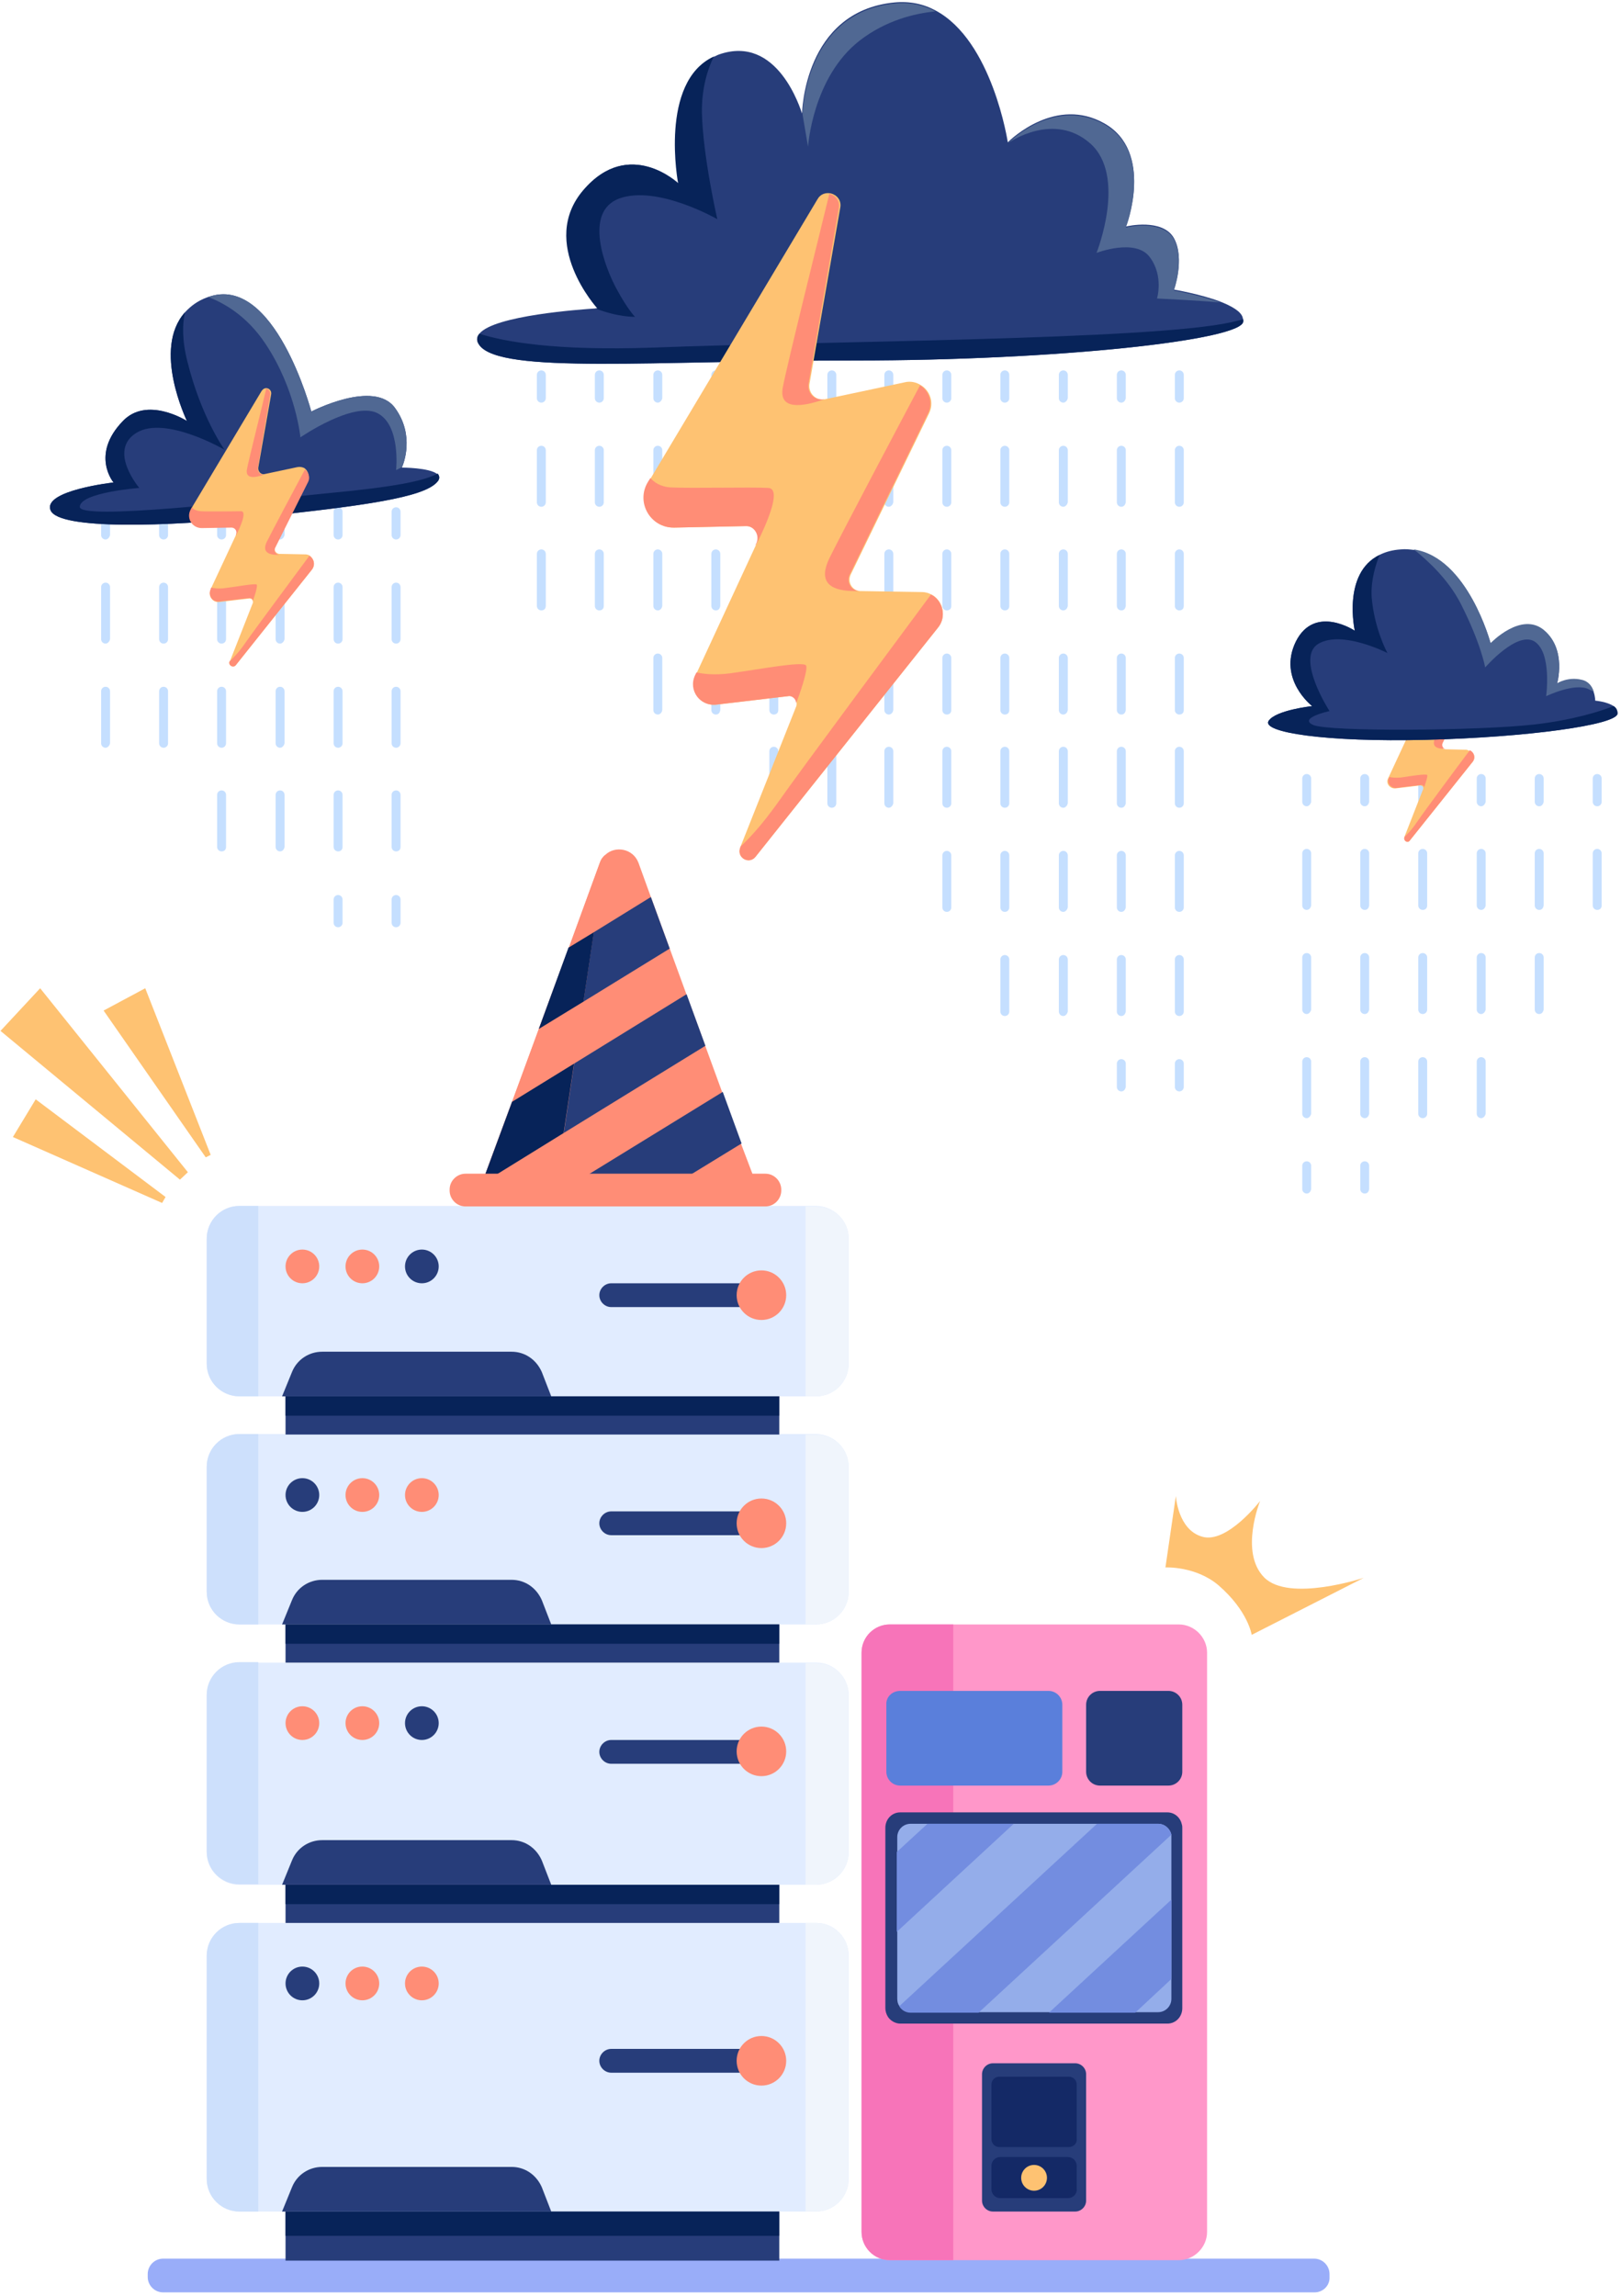 <svg width="327" height="463" viewBox="0 0 327 463" fill="none" xmlns="http://www.w3.org/2000/svg">
<path d="M265.2 462.3H32.9C31.2 462.3 29.8 460.9 29.8 459.2V458.6C29.8 456.9 31.2 455.5 32.9 455.5H265.1C266.8 455.5 268.2 456.9 268.2 458.6V459.2C268.3 460.9 266.9 462.3 265.2 462.3Z" fill="#99ADF9"/>
<path d="M21.3 108.8C20.8 108.8 20.4 108.4 20.4 107.9V103.2C20.4 102.7 20.8 102.3 21.3 102.3C21.8 102.3 22.2 102.7 22.2 103.2V107.9C22.1 108.4 21.7 108.8 21.3 108.8Z" fill="#C5DFFF"/>
<path d="M21.3 150.8C20.8 150.8 20.4 150.4 20.4 149.9V139.4C20.4 138.9 20.8 138.5 21.3 138.5C21.8 138.5 22.2 138.9 22.2 139.4V149.9C22.1 150.4 21.7 150.8 21.3 150.8ZM21.3 129.8C20.8 129.8 20.4 129.4 20.4 128.9V118.4C20.4 117.9 20.8 117.5 21.3 117.5C21.8 117.5 22.2 117.9 22.2 118.4V128.9C22.1 129.4 21.7 129.8 21.3 129.8Z" fill="#C5DFFF"/>
<path d="M33 108.8C32.5 108.8 32.1 108.4 32.1 107.9V103.2C32.1 102.7 32.5 102.3 33 102.3C33.5 102.3 33.9 102.7 33.9 103.2V107.9C33.9 108.4 33.5 108.8 33 108.8Z" fill="#C5DFFF"/>
<path d="M33 150.8C32.5 150.8 32.1 150.4 32.1 149.9V139.4C32.1 138.9 32.5 138.5 33 138.5C33.5 138.5 33.9 138.9 33.9 139.4V149.9C33.9 150.4 33.5 150.8 33 150.8ZM33 129.8C32.5 129.8 32.1 129.4 32.1 128.9V118.4C32.1 117.9 32.5 117.5 33 117.5C33.5 117.5 33.9 117.9 33.9 118.4V128.9C33.9 129.4 33.5 129.8 33 129.8Z" fill="#C5DFFF"/>
<path d="M44.7 108.8C44.2 108.8 43.8 108.4 43.8 107.9V103.2C43.8 102.7 44.2 102.3 44.7 102.3C45.2 102.3 45.6 102.7 45.6 103.2V107.9C45.6 108.4 45.2 108.8 44.7 108.8Z" fill="#C5DFFF"/>
<path d="M44.7 171.7C44.2 171.7 43.8 171.3 43.8 170.8V160.3C43.8 159.8 44.2 159.4 44.7 159.4C45.2 159.4 45.6 159.8 45.6 160.3V170.8C45.6 171.4 45.2 171.7 44.7 171.7ZM44.7 150.8C44.2 150.8 43.8 150.4 43.8 149.9V139.4C43.8 138.9 44.2 138.5 44.7 138.5C45.2 138.5 45.6 138.9 45.6 139.4V149.9C45.6 150.4 45.2 150.8 44.7 150.8ZM44.7 129.8C44.2 129.8 43.8 129.4 43.8 128.9V118.4C43.8 117.9 44.2 117.5 44.7 117.5C45.2 117.5 45.6 117.9 45.6 118.4V128.9C45.6 129.4 45.2 129.8 44.7 129.8Z" fill="#C5DFFF"/>
<path d="M56.5 108.8C56 108.8 55.6 108.4 55.6 107.9V103.2C55.6 102.7 56 102.3 56.5 102.3C57 102.3 57.4 102.7 57.4 103.2V107.9C57.3 108.4 56.9 108.8 56.5 108.8Z" fill="#C5DFFF"/>
<path d="M56.5 171.7C56 171.7 55.6 171.3 55.6 170.8V160.3C55.6 159.8 56 159.4 56.5 159.4C57 159.4 57.4 159.8 57.4 160.3V170.8C57.3 171.4 56.9 171.7 56.5 171.7ZM56.5 150.8C56 150.8 55.6 150.4 55.6 149.9V139.4C55.6 138.9 56 138.5 56.5 138.5C57 138.5 57.4 138.9 57.4 139.4V149.9C57.3 150.4 56.9 150.8 56.5 150.8ZM56.5 129.8C56 129.8 55.6 129.4 55.6 128.9V118.4C55.6 117.9 56 117.5 56.5 117.5C57 117.5 57.4 117.9 57.4 118.4V128.9C57.3 129.4 56.9 129.8 56.5 129.8Z" fill="#C5DFFF"/>
<path d="M68.2 108.8C67.7 108.8 67.3 108.4 67.3 107.9V103.2C67.3 102.7 67.7 102.3 68.2 102.3C68.7 102.3 69.1 102.7 69.1 103.2V107.9C69.1 108.4 68.7 108.8 68.2 108.8Z" fill="#C5DFFF"/>
<path d="M68.2 171.7C67.7 171.7 67.3 171.3 67.3 170.8V160.3C67.3 159.8 67.7 159.4 68.2 159.4C68.7 159.4 69.1 159.8 69.1 160.3V170.8C69.1 171.4 68.7 171.7 68.2 171.7ZM68.2 150.8C67.7 150.8 67.3 150.4 67.3 149.9V139.4C67.3 138.9 67.7 138.5 68.2 138.5C68.7 138.5 69.1 138.9 69.1 139.4V149.9C69.1 150.4 68.7 150.8 68.2 150.8ZM68.2 129.8C67.7 129.8 67.3 129.4 67.3 128.9V118.4C67.3 117.9 67.7 117.5 68.2 117.5C68.7 117.5 69.1 117.9 69.1 118.4V128.9C69.1 129.4 68.7 129.8 68.2 129.8Z" fill="#C5DFFF"/>
<path d="M68.2 187C67.7 187 67.3 186.6 67.3 186.1V181.4C67.3 180.9 67.7 180.5 68.2 180.5C68.7 180.5 69.1 180.9 69.1 181.4V186.1C69.1 186.6 68.7 187 68.2 187Z" fill="#C5DFFF"/>
<path d="M79.9 108.8C79.4 108.8 79 108.4 79 107.9V103.2C79 102.7 79.4 102.3 79.9 102.3C80.4 102.3 80.8 102.7 80.8 103.2V107.9C80.8 108.4 80.4 108.8 79.9 108.8Z" fill="#C5DFFF"/>
<path d="M79.9 171.7C79.4 171.7 79 171.3 79 170.8V160.3C79 159.8 79.4 159.4 79.9 159.4C80.4 159.4 80.8 159.8 80.8 160.3V170.8C80.8 171.4 80.4 171.7 79.9 171.7ZM79.9 150.8C79.4 150.8 79 150.4 79 149.9V139.4C79 138.9 79.4 138.5 79.9 138.5C80.4 138.5 80.8 138.9 80.8 139.4V149.9C80.8 150.4 80.4 150.8 79.9 150.8ZM79.9 129.8C79.4 129.8 79 129.4 79 128.9V118.4C79 117.9 79.4 117.5 79.9 117.5C80.4 117.5 80.8 117.9 80.8 118.4V128.9C80.8 129.4 80.4 129.8 79.9 129.8Z" fill="#C5DFFF"/>
<path d="M79.9 187C79.4 187 79 186.6 79 186.1V181.4C79 180.9 79.4 180.5 79.9 180.5C80.4 180.5 80.8 180.9 80.8 181.4V186.1C80.8 186.6 80.4 187 79.9 187Z" fill="#C5DFFF"/>
<path d="M109.2 81.2C108.7 81.2 108.3 80.8 108.3 80.3V75.6C108.3 75.1 108.7 74.7 109.2 74.7C109.7 74.7 110.1 75.1 110.1 75.6V80.3C110.1 80.8 109.7 81.2 109.2 81.2Z" fill="#C5DFFF"/>
<path d="M109.2 123.1C108.7 123.1 108.3 122.7 108.3 122.2V111.7C108.3 111.2 108.7 110.8 109.2 110.8C109.7 110.8 110.1 111.2 110.1 111.7V122.2C110.1 122.8 109.7 123.1 109.2 123.1ZM109.2 102.2C108.7 102.2 108.3 101.8 108.3 101.3V90.8C108.3 90.3 108.7 89.9 109.2 89.9C109.7 89.9 110.1 90.3 110.1 90.8V101.3C110.1 101.8 109.7 102.2 109.2 102.2Z" fill="#C5DFFF"/>
<path d="M120.9 81.2C120.4 81.2 120 80.8 120 80.3V75.6C120 75.1 120.4 74.7 120.9 74.7C121.4 74.7 121.8 75.1 121.8 75.6V80.3C121.8 80.8 121.4 81.2 120.9 81.2Z" fill="#C5DFFF"/>
<path d="M120.9 123.1C120.4 123.1 120 122.7 120 122.2V111.7C120 111.2 120.4 110.8 120.9 110.8C121.4 110.8 121.8 111.2 121.8 111.7V122.2C121.8 122.8 121.4 123.1 120.9 123.1ZM120.9 102.2C120.4 102.2 120 101.8 120 101.3V90.8C120 90.3 120.4 89.9 120.9 89.9C121.4 89.9 121.8 90.3 121.8 90.8V101.3C121.8 101.8 121.4 102.2 120.9 102.2Z" fill="#C5DFFF"/>
<path d="M132.7 81.2C132.2 81.2 131.8 80.8 131.8 80.3V75.6C131.8 75.1 132.2 74.7 132.7 74.7C133.2 74.7 133.6 75.1 133.6 75.6V80.3C133.5 80.8 133.1 81.2 132.7 81.2Z" fill="#C5DFFF"/>
<path d="M132.7 144.1C132.2 144.1 131.8 143.7 131.8 143.2V132.7C131.8 132.2 132.2 131.8 132.7 131.8C133.2 131.8 133.6 132.2 133.6 132.7V143.2C133.5 143.8 133.1 144.1 132.7 144.1ZM132.7 123.1C132.2 123.1 131.8 122.7 131.8 122.2V111.7C131.8 111.2 132.2 110.8 132.7 110.8C133.2 110.8 133.6 111.2 133.6 111.7V122.2C133.5 122.8 133.1 123.1 132.7 123.1ZM132.7 102.2C132.2 102.2 131.8 101.8 131.8 101.3V90.8C131.8 90.3 132.2 89.9 132.7 89.9C133.2 89.9 133.6 90.3 133.6 90.8V101.3C133.5 101.8 133.1 102.2 132.7 102.2Z" fill="#C5DFFF"/>
<path d="M167.8 81.2C167.3 81.2 166.9 80.8 166.9 80.3V75.6C166.9 75.1 167.3 74.7 167.8 74.7C168.3 74.7 168.7 75.1 168.7 75.6V80.3C168.7 80.8 168.3 81.2 167.8 81.2Z" fill="#C5DFFF"/>
<path d="M167.8 144.1C167.3 144.1 166.9 143.7 166.9 143.2V132.7C166.9 132.2 167.3 131.8 167.8 131.8C168.3 131.8 168.7 132.2 168.7 132.7V143.2C168.7 143.8 168.3 144.1 167.8 144.1ZM167.8 123.1C167.3 123.1 166.9 122.7 166.9 122.2V111.7C166.9 111.2 167.3 110.8 167.8 110.8C168.3 110.8 168.7 111.2 168.7 111.7V122.2C168.7 122.8 168.3 123.1 167.8 123.1ZM167.8 102.2C167.3 102.2 166.9 101.8 166.9 101.3V90.8C166.9 90.3 167.3 89.9 167.8 89.9C168.3 89.9 168.7 90.3 168.7 90.8V101.3C168.7 101.8 168.3 102.2 167.8 102.2Z" fill="#C5DFFF"/>
<path d="M179.3 81.2C178.8 81.2 178.4 80.8 178.4 80.3V75.6C178.4 75.1 178.8 74.7 179.3 74.7C179.8 74.7 180.2 75.1 180.2 75.6V80.3C180.1 80.8 179.7 81.2 179.3 81.2Z" fill="#C5DFFF"/>
<path d="M179.3 144.1C178.8 144.1 178.4 143.7 178.4 143.2V132.7C178.4 132.2 178.8 131.8 179.3 131.8C179.8 131.8 180.2 132.2 180.2 132.7V143.2C180.1 143.8 179.7 144.1 179.3 144.1ZM179.3 123.1C178.8 123.1 178.4 122.7 178.4 122.2V111.7C178.4 111.2 178.8 110.8 179.3 110.8C179.8 110.8 180.2 111.2 180.2 111.7V122.2C180.1 122.8 179.7 123.1 179.3 123.1ZM179.3 102.2C178.8 102.2 178.4 101.8 178.4 101.3V90.8C178.4 90.3 178.8 89.9 179.3 89.9C179.8 89.9 180.2 90.3 180.2 90.8V101.3C180.1 101.8 179.7 102.2 179.3 102.2Z" fill="#C5DFFF"/>
<path d="M191 81.2C190.5 81.2 190.1 80.8 190.1 80.3V75.6C190.1 75.1 190.5 74.7 191 74.7C191.5 74.7 191.9 75.1 191.9 75.6V80.3C191.9 80.8 191.5 81.2 191 81.2Z" fill="#C5DFFF"/>
<path d="M191 144.1C190.5 144.1 190.1 143.7 190.1 143.2V132.7C190.1 132.2 190.5 131.8 191 131.8C191.5 131.8 191.9 132.2 191.9 132.7V143.2C191.9 143.8 191.5 144.1 191 144.1ZM191 123.1C190.5 123.1 190.1 122.7 190.1 122.2V111.7C190.1 111.2 190.5 110.8 191 110.8C191.5 110.8 191.9 111.2 191.9 111.7V122.2C191.9 122.8 191.5 123.1 191 123.1ZM191 102.2C190.5 102.2 190.1 101.8 190.1 101.3V90.8C190.1 90.3 190.5 89.9 191 89.9C191.5 89.9 191.9 90.3 191.9 90.8V101.3C191.9 101.8 191.5 102.2 191 102.2Z" fill="#C5DFFF"/>
<path d="M202.7 81.2C202.2 81.2 201.8 80.8 201.8 80.3V75.6C201.8 75.1 202.2 74.7 202.7 74.7C203.2 74.7 203.6 75.1 203.6 75.6V80.3C203.6 80.8 203.2 81.2 202.7 81.2Z" fill="#C5DFFF"/>
<path d="M202.7 144.1C202.2 144.1 201.8 143.7 201.8 143.2V132.7C201.8 132.2 202.2 131.8 202.7 131.8C203.2 131.8 203.6 132.2 203.6 132.7V143.2C203.6 143.8 203.2 144.1 202.7 144.1ZM202.7 123.1C202.2 123.1 201.8 122.7 201.8 122.2V111.7C201.8 111.2 202.2 110.8 202.7 110.8C203.2 110.8 203.6 111.2 203.6 111.7V122.2C203.6 122.8 203.2 123.1 202.7 123.1ZM202.7 102.2C202.2 102.2 201.8 101.8 201.8 101.3V90.8C201.8 90.3 202.2 89.9 202.7 89.9C203.2 89.9 203.6 90.3 203.6 90.8V101.3C203.6 101.8 203.2 102.2 202.7 102.2Z" fill="#C5DFFF"/>
<path d="M156.1 162.9C155.6 162.9 155.2 162.5 155.2 162V151.5C155.2 151 155.6 150.6 156.1 150.6C156.6 150.6 157 151 157 151.5V162C157 162.5 156.6 162.9 156.1 162.9Z" fill="#C5DFFF"/>
<path d="M167.8 162.9C167.3 162.9 166.9 162.5 166.9 162V151.5C166.9 151 167.3 150.6 167.8 150.6C168.3 150.6 168.7 151 168.7 151.5V162C168.7 162.5 168.3 162.9 167.8 162.9Z" fill="#C5DFFF"/>
<path d="M179.3 162.9C178.8 162.9 178.4 162.5 178.4 162V151.5C178.4 151 178.8 150.6 179.3 150.6C179.8 150.6 180.2 151 180.2 151.5V162C180.1 162.5 179.7 162.9 179.3 162.9Z" fill="#C5DFFF"/>
<path d="M191 183.9C190.5 183.9 190.1 183.5 190.1 183V172.5C190.1 172 190.5 171.6 191 171.6C191.5 171.6 191.9 172 191.9 172.5V183C191.9 183.5 191.5 183.9 191 183.9ZM191 162.9C190.5 162.9 190.1 162.5 190.1 162V151.5C190.1 151 190.5 150.6 191 150.6C191.5 150.6 191.9 151 191.9 151.5V162C191.9 162.5 191.5 162.9 191 162.9Z" fill="#C5DFFF"/>
<path d="M202.7 204.9C202.2 204.9 201.8 204.5 201.8 204V193.5C201.8 193 202.2 192.6 202.7 192.6C203.2 192.6 203.6 193 203.6 193.5V204C203.6 204.5 203.2 204.9 202.7 204.9ZM202.7 183.9C202.2 183.9 201.8 183.5 201.8 183V172.5C201.8 172 202.2 171.6 202.7 171.6C203.2 171.6 203.6 172 203.6 172.5V183C203.6 183.5 203.2 183.9 202.7 183.9ZM202.7 162.9C202.2 162.9 201.8 162.5 201.8 162V151.5C201.8 151 202.2 150.6 202.7 150.6C203.2 150.6 203.6 151 203.6 151.5V162C203.6 162.5 203.2 162.9 202.7 162.9Z" fill="#C5DFFF"/>
<path d="M214.5 204.9C214 204.9 213.6 204.5 213.6 204V193.5C213.6 193 214 192.6 214.5 192.6C215 192.6 215.4 193 215.4 193.5V204C215.3 204.5 214.9 204.9 214.5 204.9ZM214.5 183.9C214 183.9 213.6 183.5 213.6 183V172.5C213.6 172 214 171.6 214.5 171.6C215 171.6 215.4 172 215.4 172.5V183C215.3 183.5 214.9 183.9 214.5 183.9ZM214.5 162.9C214 162.9 213.6 162.5 213.6 162V151.5C213.6 151 214 150.6 214.5 150.6C215 150.6 215.4 151 215.4 151.5V162C215.3 162.5 214.9 162.9 214.5 162.9Z" fill="#C5DFFF"/>
<path d="M226.2 204.9C225.7 204.9 225.3 204.5 225.3 204V193.5C225.3 193 225.7 192.6 226.2 192.6C226.7 192.6 227.1 193 227.1 193.5V204C227 204.5 226.7 204.9 226.2 204.9ZM226.2 183.9C225.7 183.9 225.3 183.5 225.3 183V172.5C225.3 172 225.7 171.6 226.2 171.6C226.7 171.6 227.1 172 227.1 172.5V183C227 183.5 226.7 183.9 226.2 183.9ZM226.2 162.9C225.7 162.9 225.3 162.5 225.3 162V151.5C225.3 151 225.7 150.6 226.2 150.6C226.7 150.6 227.1 151 227.1 151.5V162C227 162.5 226.7 162.9 226.2 162.9Z" fill="#C5DFFF"/>
<path d="M226.2 220.1C225.7 220.1 225.3 219.7 225.3 219.2V214.5C225.3 214 225.7 213.6 226.2 213.6C226.7 213.6 227.1 214 227.1 214.5V219.2C227 219.7 226.7 220.1 226.2 220.1Z" fill="#C5DFFF"/>
<path d="M237.9 204.9C237.4 204.9 237 204.5 237 204V193.5C237 193 237.4 192.6 237.9 192.6C238.4 192.6 238.8 193 238.8 193.5V204C238.8 204.5 238.4 204.9 237.9 204.9ZM237.9 183.9C237.4 183.9 237 183.5 237 183V172.5C237 172 237.4 171.6 237.9 171.6C238.4 171.6 238.8 172 238.8 172.5V183C238.8 183.5 238.4 183.9 237.9 183.9ZM237.9 162.9C237.4 162.9 237 162.5 237 162V151.5C237 151 237.4 150.6 237.9 150.6C238.4 150.6 238.8 151 238.8 151.5V162C238.8 162.5 238.4 162.9 237.9 162.9Z" fill="#C5DFFF"/>
<path d="M237.9 220.1C237.4 220.1 237 219.7 237 219.2V214.5C237 214 237.4 213.6 237.9 213.6C238.4 213.6 238.8 214 238.8 214.5V219.2C238.8 219.7 238.4 220.1 237.9 220.1Z" fill="#C5DFFF"/>
<path d="M214.5 81.2C214 81.2 213.6 80.8 213.6 80.3V75.6C213.6 75.1 214 74.7 214.5 74.7C215 74.7 215.4 75.1 215.4 75.6V80.3C215.3 80.8 214.9 81.2 214.5 81.2Z" fill="#C5DFFF"/>
<path d="M214.5 144.1C214 144.1 213.6 143.7 213.6 143.2V132.7C213.6 132.2 214 131.8 214.5 131.8C215 131.8 215.4 132.2 215.4 132.7V143.2C215.3 143.8 214.9 144.1 214.5 144.1ZM214.5 123.1C214 123.1 213.6 122.7 213.6 122.2V111.7C213.6 111.2 214 110.8 214.5 110.8C215 110.8 215.4 111.2 215.4 111.7V122.2C215.3 122.8 214.9 123.1 214.5 123.1ZM214.5 102.2C214 102.2 213.6 101.8 213.6 101.3V90.8C213.6 90.3 214 89.9 214.5 89.9C215 89.9 215.4 90.3 215.4 90.8V101.3C215.3 101.8 214.9 102.2 214.5 102.2Z" fill="#C5DFFF"/>
<path d="M226.2 81.2C225.7 81.2 225.3 80.8 225.3 80.3V75.6C225.3 75.1 225.7 74.7 226.2 74.7C226.7 74.7 227.1 75.1 227.1 75.6V80.3C227 80.8 226.7 81.2 226.2 81.2Z" fill="#C5DFFF"/>
<path d="M226.2 144.1C225.7 144.1 225.3 143.7 225.3 143.2V132.7C225.3 132.2 225.7 131.8 226.2 131.8C226.7 131.8 227.1 132.2 227.1 132.7V143.2C227 143.8 226.7 144.1 226.2 144.1ZM226.2 123.1C225.7 123.1 225.3 122.7 225.3 122.2V111.7C225.3 111.2 225.7 110.8 226.2 110.8C226.7 110.8 227.1 111.2 227.1 111.7V122.2C227 122.8 226.7 123.1 226.2 123.1ZM226.2 102.2C225.7 102.2 225.3 101.8 225.3 101.3V90.8C225.3 90.3 225.7 89.9 226.2 89.9C226.7 89.9 227.1 90.3 227.1 90.8V101.3C227 101.8 226.7 102.2 226.2 102.2Z" fill="#C5DFFF"/>
<path d="M237.9 81.2C237.4 81.2 237 80.8 237 80.3V75.6C237 75.1 237.4 74.7 237.9 74.7C238.4 74.7 238.8 75.1 238.8 75.6V80.3C238.8 80.8 238.4 81.2 237.9 81.2Z" fill="#C5DFFF"/>
<path d="M237.9 144.1C237.4 144.1 237 143.7 237 143.2V132.7C237 132.2 237.4 131.8 237.9 131.8C238.4 131.8 238.8 132.2 238.8 132.7V143.2C238.8 143.8 238.4 144.1 237.9 144.1ZM237.9 123.1C237.4 123.1 237 122.7 237 122.2V111.7C237 111.2 237.4 110.8 237.9 110.8C238.4 110.8 238.8 111.2 238.8 111.7V122.2C238.8 122.8 238.4 123.1 237.9 123.1ZM237.9 102.2C237.4 102.2 237 101.8 237 101.3V90.8C237 90.3 237.4 89.9 237.9 89.9C238.4 89.9 238.8 90.3 238.8 90.8V101.3C238.8 101.8 238.4 102.2 237.9 102.2Z" fill="#C5DFFF"/>
<path d="M144.4 81.2C143.9 81.2 143.5 80.8 143.5 80.3V75.6C143.5 75.1 143.9 74.7 144.4 74.7C144.9 74.7 145.3 75.1 145.3 75.6V80.3C145.2 80.8 144.9 81.2 144.4 81.2Z" fill="#C5DFFF"/>
<path d="M144.4 144.1C143.9 144.1 143.5 143.7 143.5 143.2V132.7C143.5 132.2 143.9 131.8 144.4 131.8C144.9 131.8 145.3 132.2 145.3 132.7V143.2C145.2 143.8 144.9 144.1 144.4 144.1ZM144.4 123.1C143.9 123.1 143.5 122.7 143.5 122.2V111.7C143.5 111.2 143.9 110.8 144.4 110.8C144.9 110.8 145.3 111.2 145.3 111.7V122.2C145.2 122.8 144.9 123.1 144.4 123.1ZM144.4 102.2C143.9 102.2 143.5 101.8 143.5 101.3V90.8C143.5 90.3 143.9 89.9 144.4 89.9C144.9 89.9 145.3 90.3 145.3 90.8V101.3C145.2 101.8 144.9 102.2 144.4 102.2Z" fill="#C5DFFF"/>
<path d="M156.1 81.2C155.6 81.2 155.2 80.8 155.2 80.3V75.6C155.2 75.1 155.6 74.7 156.1 74.7C156.6 74.7 157 75.1 157 75.6V80.3C157 80.8 156.6 81.2 156.1 81.2Z" fill="#C5DFFF"/>
<path d="M156.1 144.1C155.6 144.1 155.2 143.7 155.2 143.2V132.7C155.2 132.2 155.6 131.8 156.1 131.8C156.6 131.8 157 132.2 157 132.7V143.2C157 143.8 156.6 144.1 156.1 144.1ZM156.1 123.1C155.6 123.1 155.2 122.7 155.2 122.2V111.7C155.2 111.2 155.6 110.8 156.1 110.8C156.6 110.8 157 111.2 157 111.7V122.2C157 122.8 156.6 123.1 156.1 123.1ZM156.1 102.2C155.6 102.2 155.2 101.8 155.2 101.3V90.8C155.2 90.3 155.6 89.9 156.1 89.9C156.6 89.9 157 90.3 157 90.8V101.3C157 101.8 156.6 102.2 156.1 102.2Z" fill="#C5DFFF"/>
<path d="M263.6 162.6C263.1 162.6 262.7 162.2 262.7 161.7V157C262.7 156.5 263.1 156.1 263.6 156.1C264.1 156.1 264.5 156.5 264.5 157V161.7C264.4 162.2 264 162.6 263.6 162.6Z" fill="#C5DFFF"/>
<path d="M263.6 225.5C263.1 225.5 262.7 225.1 262.7 224.6V214.1C262.7 213.6 263.1 213.2 263.6 213.2C264.1 213.2 264.5 213.6 264.5 214.1V224.6C264.4 225.1 264 225.5 263.6 225.5ZM263.6 204.5C263.1 204.5 262.7 204.1 262.7 203.6V193.1C262.7 192.6 263.1 192.2 263.6 192.2C264.1 192.2 264.5 192.6 264.5 193.1V203.6C264.4 204.1 264 204.5 263.6 204.5ZM263.6 183.5C263.1 183.5 262.7 183.1 262.7 182.6V172.1C262.7 171.6 263.1 171.2 263.6 171.2C264.1 171.2 264.5 171.6 264.5 172.1V182.6C264.4 183.2 264 183.5 263.6 183.5Z" fill="#C5DFFF"/>
<path d="M263.6 240.7C263.1 240.7 262.7 240.3 262.7 239.8V235.1C262.7 234.6 263.1 234.2 263.6 234.2C264.1 234.2 264.5 234.6 264.5 235.1V239.8C264.4 240.4 264 240.7 263.6 240.7Z" fill="#C5DFFF"/>
<path d="M275.3 162.6C274.8 162.6 274.4 162.2 274.4 161.7V157C274.4 156.5 274.8 156.1 275.3 156.1C275.8 156.1 276.2 156.5 276.2 157V161.7C276.1 162.2 275.8 162.6 275.3 162.6Z" fill="#C5DFFF"/>
<path d="M275.3 225.5C274.8 225.5 274.4 225.1 274.4 224.6V214.1C274.4 213.6 274.8 213.2 275.3 213.2C275.8 213.2 276.2 213.6 276.2 214.1V224.6C276.1 225.1 275.8 225.5 275.3 225.5ZM275.3 204.5C274.8 204.5 274.4 204.1 274.4 203.6V193.1C274.4 192.6 274.8 192.2 275.3 192.2C275.8 192.2 276.2 192.6 276.2 193.1V203.6C276.1 204.1 275.8 204.5 275.3 204.5ZM275.3 183.5C274.8 183.5 274.4 183.1 274.4 182.6V172.1C274.4 171.6 274.8 171.2 275.3 171.2C275.8 171.2 276.2 171.6 276.2 172.1V182.6C276.1 183.2 275.8 183.5 275.3 183.5Z" fill="#C5DFFF"/>
<path d="M275.3 240.7C274.8 240.7 274.4 240.3 274.4 239.8V235.1C274.4 234.6 274.8 234.2 275.3 234.2C275.8 234.2 276.2 234.6 276.2 235.1V239.8C276.1 240.4 275.8 240.7 275.3 240.7Z" fill="#C5DFFF"/>
<path d="M287 162.6C286.5 162.6 286.1 162.2 286.1 161.7V157C286.1 156.5 286.5 156.1 287 156.1C287.5 156.1 287.9 156.5 287.9 157V161.7C287.9 162.2 287.5 162.6 287 162.6Z" fill="#C5DFFF"/>
<path d="M287 225.5C286.5 225.5 286.1 225.1 286.1 224.6V214.1C286.1 213.6 286.5 213.2 287 213.2C287.5 213.2 287.9 213.6 287.9 214.1V224.6C287.9 225.1 287.5 225.5 287 225.5ZM287 204.5C286.5 204.5 286.1 204.1 286.1 203.6V193.1C286.1 192.6 286.5 192.2 287 192.2C287.5 192.2 287.9 192.6 287.9 193.1V203.6C287.9 204.1 287.5 204.5 287 204.5ZM287 183.5C286.5 183.5 286.1 183.1 286.1 182.6V172.1C286.1 171.6 286.5 171.2 287 171.2C287.5 171.2 287.9 171.6 287.9 172.1V182.6C287.9 183.2 287.5 183.5 287 183.5Z" fill="#C5DFFF"/>
<path d="M298.8 162.6C298.3 162.6 297.9 162.2 297.9 161.7V157C297.9 156.5 298.3 156.1 298.8 156.1C299.3 156.1 299.7 156.5 299.7 157V161.7C299.6 162.2 299.2 162.6 298.8 162.6Z" fill="#C5DFFF"/>
<path d="M298.8 225.5C298.3 225.5 297.9 225.1 297.9 224.6V214.1C297.9 213.6 298.3 213.2 298.8 213.2C299.3 213.2 299.7 213.6 299.7 214.1V224.6C299.6 225.1 299.2 225.5 298.8 225.5ZM298.8 204.5C298.3 204.5 297.9 204.1 297.9 203.6V193.1C297.9 192.6 298.3 192.2 298.8 192.2C299.3 192.2 299.7 192.6 299.7 193.1V203.6C299.6 204.1 299.2 204.5 298.8 204.5ZM298.8 183.5C298.3 183.5 297.9 183.1 297.9 182.6V172.1C297.9 171.6 298.3 171.2 298.8 171.2C299.3 171.2 299.7 171.6 299.7 172.1V182.6C299.6 183.2 299.2 183.5 298.8 183.5Z" fill="#C5DFFF"/>
<path d="M310.5 162.6C310 162.6 309.6 162.2 309.6 161.7V157C309.6 156.5 310 156.1 310.5 156.1C311 156.1 311.4 156.5 311.4 157V161.7C311.3 162.2 311 162.6 310.5 162.6Z" fill="#C5DFFF"/>
<path d="M310.5 204.5C310 204.5 309.6 204.1 309.6 203.6V193.1C309.6 192.6 310 192.2 310.5 192.2C311 192.2 311.4 192.6 311.4 193.1V203.6C311.3 204.1 311 204.5 310.5 204.5ZM310.5 183.5C310 183.5 309.6 183.1 309.6 182.6V172.1C309.6 171.6 310 171.2 310.5 171.2C311 171.2 311.4 171.6 311.4 172.1V182.6C311.3 183.2 311 183.5 310.5 183.5Z" fill="#C5DFFF"/>
<path d="M322.2 162.6C321.7 162.6 321.3 162.2 321.3 161.7V157C321.3 156.5 321.7 156.1 322.2 156.1C322.7 156.1 323.1 156.5 323.1 157V161.7C323.1 162.2 322.7 162.6 322.2 162.6Z" fill="#C5DFFF"/>
<path d="M322.2 183.5C321.7 183.5 321.3 183.1 321.3 182.6V172.1C321.3 171.6 321.7 171.2 322.2 171.2C322.7 171.2 323.1 171.6 323.1 172.1V182.6C323.1 183.2 322.7 183.5 322.2 183.5Z" fill="#C5DFFF"/>
<path d="M250.8 64.8C250.8 68.6 213.2 72.7 172.5 72.7C131.8 72.7 101 75.5 96.7 69.6C96.1 68.8 96.1 68 96.7 67.3C99.7 63.6 117.2 62.4 120.2 62.2C120.5 62.2 120.6 62.2 120.6 62.2C120.6 62.2 108.6 49 117.8 38.3C127 27.6 136.9 37 136.9 37C136.9 37 133 16.5 144.1 11.4C144.4 11.3 144.7 11.1 145 11C156.9 6.8 161.5 22.1 161.8 22.9C161.8 22.9 162.1 2.3 180.4 0.5C183.5 0.2 186.3 0.8 188.7 2.1C200.2 8.2 203.3 28.7 203.3 28.7C204.1 27.9 213.1 19.4 222.8 24.9C232.8 30.6 227.3 45.3 227.1 45.7C227.4 45.6 234.5 44 236.8 48C239.1 52.1 236.8 58.4 236.8 58.4C236.8 58.4 242.1 59.3 246.1 60.8C248.4 61.7 250.4 62.8 250.7 64.1C250.8 64.5 250.8 64.6 250.8 64.8Z" fill="#273D7A"/>
<path d="M124.4 58.3C126.6 62.4 128.1 63.9 128.1 63.9C128.1 63.9 124.7 64 120.1 62.2C120.4 62.2 120.5 62.2 120.5 62.2C120.5 62.2 108.5 49 117.7 38.3C126.9 27.6 136.8 37 136.8 37C136.8 37 132.9 16.5 144 11.4C142.8 13.8 141.5 17.8 141.6 22.8C141.8 31.6 144.7 44.2 144.7 44.2C144.7 44.2 132.7 37.3 125 40C117.5 42.7 122.2 54.3 124.4 58.3Z" fill="#072359"/>
<path d="M250.8 64.8C250.8 68.6 213.2 72.7 172.5 72.7C131.8 72.7 101 75.5 96.7 69.6C96.1 68.8 96.1 68 96.7 67.3C101.7 68.9 111.9 70.8 131.8 70.1C165.1 68.8 232 68.6 248.3 65C249.2 64.8 250 64.6 250.8 64.4C250.8 64.5 250.8 64.6 250.8 64.8Z" fill="#072359"/>
<path d="M188.7 2.3C184.5 2.7 178.7 4.1 173.4 8.2C163.9 15.6 163 29.6 163 29.6L161.9 23.1C161.9 23.1 162.2 2.5 180.5 0.7C183.5 0.4 186.3 1 188.7 2.3Z" fill="#506893"/>
<path d="M233.4 60.2C233.4 60.2 234.8 55.6 231.9 51.8C229 48 221.2 51 221.2 51C221.2 51 227.4 35.5 219.9 28.9C212.6 22.5 203.7 28.6 203.3 28.9C204.1 28.1 213.1 19.6 222.8 25.1C232.8 30.8 227.3 45.5 227.1 45.9C227.4 45.8 234.5 44.2 236.8 48.2C239.1 52.3 236.8 58.6 236.8 58.6C236.8 58.6 242.1 59.5 246.1 61C242 60.6 233.4 60.2 233.4 60.2Z" fill="#506893"/>
<path d="M88.1 97.3C85.3 100.3 73.8 102 51.7 104.3C33.9 106.2 11.8 106.9 10.2 102.9C8.6 98.9 22.9 97.3 22.9 97.3C22.9 97.3 18.2 91.7 24.8 84.9C29.6 79.9 37.4 84.7 37.7 84.9C37.6 84.6 30.7 70.4 37.3 63C38.4 61.8 39.8 60.7 41.7 60C41.8 60 41.9 59.9 42 59.9C55.4 55.1 62.8 83 62.8 83C62.8 83 75.5 76.4 79.7 82.3C83.7 87.8 81.4 93.5 81.1 94.2V94.3C81.1 94.3 86.6 94.3 88.2 95.6C88.7 96 88.8 96.6 88.1 97.3Z" fill="#273D7A"/>
<path d="M88.1 97.3C85.3 100.3 73.8 102 51.7 104.3C33.9 106.2 11.8 106.9 10.2 102.9C8.6 98.9 22.9 97.3 22.9 97.3C22.9 97.3 18.2 91.7 24.8 84.9C29.6 79.9 37.4 84.7 37.7 84.9C37.6 84.6 30.7 70.4 37.3 63C36.8 65.3 36.7 68.6 37.8 72.9C40.6 84.2 45.3 90.7 45.3 90.7C45.3 90.7 33.3 83.7 27.5 87.3C21.7 90.9 28.1 98.4 28.1 98.4C28.1 98.4 16.2 99.3 16.1 102.2C15.9 105 49.6 101.1 65.8 99.5C79.7 98.2 85.5 97 88.3 95.5C88.7 96 88.8 96.6 88.1 97.3Z" fill="#072359"/>
<path d="M81.1 94.2L79.9 94.8C79.9 94.8 80.9 85.7 76.1 83.3C71.2 80.9 60.6 88.2 60.6 88.2C60.6 88.2 59.7 78.6 53.6 69.4C49.7 63.5 44.9 61 42 59.9C55.4 55.1 62.8 83 62.8 83C62.8 83 75.5 76.4 79.7 82.3C83.7 87.8 81.4 93.6 81.1 94.2Z" fill="#506893"/>
<path d="M62.9 114.9L47.6 134.1C47.1 134.8 46 134.2 46.3 133.4L46.4 133.3L51 121.6C51 121.5 51.1 121.4 51 121.3C51 120.9 50.7 120.7 50.3 120.7L44.3 121.4C42.9 121.6 41.9 120.2 42.5 118.9L42.6 118.6L47.6 107.9L47.7 107.7C48 107 47.5 106.3 46.8 106.3L40.8 106.4C38.8 106.4 37.6 104.3 38.6 102.6L38.8 102.2L52.8 78.8C53.1 78.4 53.5 78.2 53.9 78.3C54.4 78.4 54.8 78.9 54.7 79.5L52.1 94.3C52 95.1 52.7 95.8 53.4 95.6L60 94.2C60.5 94.1 61 94.2 61.4 94.4C62.1 94.9 62.5 95.9 62.1 96.8L55.5 110.3C55.2 110.9 55.6 111.6 56.3 111.7C56.3 111.7 56.3 111.7 56.4 111.7L61.6 111.8C61.9 111.8 62.2 111.9 62.4 112C63.3 112.6 63.7 113.9 62.9 114.9Z" fill="#FEC272"/>
<path d="M47.6 108V107.8C47.9 107.1 47.4 106.4 46.7 106.4L40.7 106.5C38.7 106.5 37.5 104.4 38.5 102.7L38.7 102.3C39 102.7 39.5 103 40.5 103.1C42.3 103.2 47.2 103.1 48.7 103.1C50.1 103.3 47.6 108 47.6 108Z" fill="#FF8D76"/>
<path d="M51 121.2C51 120.8 50.7 120.6 50.3 120.6L44.3 121.3C42.9 121.5 41.9 120.1 42.5 118.8L42.6 118.5C43.1 118.6 44 118.8 45.4 118.6C47.9 118.3 51.5 117.6 51.8 117.9C52 118.4 51.2 120.7 51 121.2Z" fill="#FF8D76"/>
<path d="M52 94.4C51.9 95.2 52.6 95.9 53.3 95.7C51.4 96.4 49.5 96.6 49.8 94.7C50.1 93 53.2 80.7 53.7 78.4C54.2 78.5 54.6 79 54.5 79.6L52 94.4Z" fill="#FF8D76"/>
<path d="M55.5 110.5C55.2 111.1 55.6 111.8 56.3 111.9C56.2 111.9 56.1 111.9 56 111.9C54.3 111.9 52.7 111.4 53.9 109.1C54.9 107.1 60.1 97.3 61.5 94.7C62.2 95.2 62.6 96.2 62.2 97.1L55.5 110.5Z" fill="#FF8D76"/>
<path d="M62.9 114.9L47.6 134.1C47.1 134.8 46 134.2 46.3 133.4L46.4 133.3C47 132.7 48.1 131.7 49.6 129.5C51.4 126.9 60.5 114.7 62.4 112.1C63.3 112.6 63.7 113.9 62.9 114.9Z" fill="#FF8D76"/>
<path d="M189.2 126.6L152.4 172.8C151.1 174.4 148.6 173 149.3 171L149.4 170.7L160.6 142.5C160.7 142.3 160.7 142.1 160.7 141.8C160.7 141 159.9 140.2 159 140.4L144.6 142.1C141.3 142.5 138.9 139.2 140.3 136.2L140.6 135.6L152.5 109.9L152.7 109.5C153.4 107.9 152.2 106 150.5 106.1L136.1 106.4C131.3 106.5 128.3 101.3 130.8 97.2L131.3 96.4L164.9 40.2C165.5 39.1 166.6 38.8 167.6 39C168.8 39.3 169.8 40.4 169.5 41.9L163.3 77.4C163 79.3 164.6 80.9 166.5 80.5L182.5 77.1C183.7 76.8 184.9 77.1 185.8 77.7C187.6 78.8 188.5 81.2 187.4 83.4L171.6 115.9C170.9 117.4 171.9 119.1 173.5 119.2H173.6L186 119.4C186.7 119.4 187.3 119.6 187.9 119.9C190.1 121 191.1 124.3 189.2 126.6Z" fill="#FEC272"/>
<path d="M152.5 109.9H152.4L152.6 109.5C153.3 107.9 152.1 106 150.4 106.1L136 106.4C131.2 106.5 128.2 101.3 130.7 97.2L131.2 96.4C131.9 97.2 133.2 98.2 135.4 98.3C139.7 98.5 151.5 98.2 155 98.4C158.5 98.6 152.5 109.9 152.5 109.9Z" fill="#FF8D76"/>
<path d="M160.6 141.8C160.6 141 159.8 140.2 158.9 140.4L144.5 142.1C141.2 142.5 138.8 139.2 140.2 136.2L140.5 135.6C141.8 135.9 144 136.2 147.2 135.8C153.1 135 161.9 133.3 162.6 134.2C163.1 135 161.1 140.6 160.6 141.8Z" fill="#FF8D76"/>
<path d="M163.1 77.4C162.8 79.3 164.4 80.9 166.3 80.5C161.6 82.2 157.1 82.6 157.9 78.2C158.6 74.2 166 44.5 167.3 39.1C168.5 39.4 169.5 40.5 169.2 42L163.1 77.4Z" fill="#FF8D76"/>
<path d="M171.4 115.9C170.7 117.4 171.7 119.1 173.3 119.2C173 119.2 172.8 119.2 172.5 119.2C168.3 119.2 164.6 118 167.4 112.4C169.8 107.5 182.2 84.1 185.6 77.7C187.4 78.8 188.3 81.2 187.2 83.4L171.4 115.9Z" fill="#FF8D76"/>
<path d="M189.2 126.6L152.4 172.8C151.1 174.4 148.6 173 149.3 171L149.4 170.7C150.9 169.3 153.4 166.8 157.1 161.6C161.5 155.3 183.3 126 187.8 119.9C190.1 121 191.1 124.3 189.2 126.6Z" fill="#FF8D76"/>
<path d="M297.1 153.6L284.4 169.5C284 170.1 283.1 169.6 283.3 168.9V168.8L287.1 159.1C287.1 159 287.1 158.9 287.1 158.9C287.1 158.6 286.8 158.4 286.5 158.4L281.5 159C280.4 159.1 279.5 158 280 157L280.1 156.8L284.2 148L284.3 147.9C284.6 147.3 284.1 146.7 283.5 146.7L278.5 146.8C276.9 146.8 275.8 145 276.7 143.6L276.9 143.3L288.5 123.9C288.7 123.5 289.1 123.4 289.4 123.5C289.8 123.6 290.2 124 290.1 124.5L288 136.7C287.9 137.3 288.5 137.9 289.1 137.8L294.6 136.6C295 136.5 295.4 136.6 295.7 136.8C296.3 137.2 296.6 138 296.3 138.8L290.8 150C290.6 150.5 290.9 151.1 291.4 151.1L295.7 151.2C295.9 151.2 296.2 151.3 296.3 151.4C297.4 151.7 297.7 152.8 297.1 153.6Z" fill="#FEC272"/>
<path d="M284.5 147.8V147.7C284.8 147.1 284.3 146.5 283.7 146.5L278.7 146.6C277.1 146.6 276 144.8 276.9 143.4L277.1 143.1C277.3 143.4 277.8 143.7 278.6 143.8C280.1 143.9 284.1 143.8 285.4 143.8C286.7 143.8 284.5 147.8 284.5 147.8Z" fill="#FF8D76"/>
<path d="M287.3 158.8C287.3 158.5 287 158.3 286.7 158.3L281.7 158.9C280.6 159 279.7 157.9 280.2 156.9L280.3 156.7C280.7 156.8 281.5 156.9 282.6 156.8C284.6 156.5 287.7 156 287.9 156.3C288.1 156.5 287.4 158.4 287.3 158.8Z" fill="#FF8D76"/>
<path d="M288.1 136.6C288 137.2 288.6 137.8 289.2 137.7C287.6 138.3 286 138.4 286.3 136.9C286.5 135.5 289.1 125.3 289.6 123.4C290 123.5 290.4 123.9 290.3 124.4L288.1 136.6Z" fill="#FF8D76"/>
<path d="M291 149.9C290.8 150.4 291.1 151 291.6 151C291.5 151 291.4 151 291.3 151C289.9 151 288.6 150.6 289.6 148.6C290.4 146.9 294.7 138.8 295.9 136.6C296.5 137 296.8 137.8 296.5 138.6L291 149.9Z" fill="#FF8D76"/>
<path d="M297.1 153.6L284.4 169.5C284 170.1 283.1 169.6 283.3 168.9V168.8C283.8 168.3 284.7 167.5 285.9 165.7C287.4 163.5 294.9 153.4 296.5 151.3C297.4 151.7 297.7 152.8 297.1 153.6Z" fill="#FF8D76"/>
<path d="M326.3 143.9C326.2 146.2 308 148.7 287.7 149.2C267.4 149.7 254.5 147.7 255.9 145.4C257.3 143.2 264.7 142.4 264.7 142.4C264.7 142.4 257.7 137 261.4 129.4C265.2 121.8 273.3 127.2 273.3 127.2C273.3 127.2 270.7 115.6 278.3 111.9C279.5 111.3 280.9 110.9 282.6 110.8C283.5 110.7 284.3 110.8 285.2 110.9C296.1 112.5 300.7 129.8 300.7 129.8C300.7 129.8 306.9 123.3 311.5 127.2C316.1 131.1 314.1 137.9 314.1 137.9C314.1 137.9 316.3 136.5 319.1 137.2C320.6 137.6 321.2 138.6 321.5 139.6C321.8 140.5 321.8 141.3 321.8 141.3C321.8 141.3 324.2 141.5 325.5 142.4C326 142.7 326.3 143.2 326.3 143.9Z" fill="#273D7A"/>
<path d="M326.3 143.9C326.2 146.2 308 148.7 287.7 149.2C267.4 149.7 254.5 147.7 255.9 145.4C257.3 143.2 264.7 142.4 264.7 142.4C264.7 142.4 257.7 137 261.4 129.4C265.2 121.8 273.3 127.2 273.3 127.2C273.3 127.2 270.7 115.6 278.3 111.9C277.5 113.9 276.5 117.1 276.7 120.4C277.2 126.6 279.7 131.4 279.9 131.7C279.5 131.5 270.7 127.1 266 129.8C261.2 132.6 268.2 143.4 268.2 143.4C268.2 143.4 261.8 144.8 264.9 146.2C268 147.6 298.1 147.4 309.6 146.1C317.3 145.2 322.7 143.5 325.5 142.4C326 142.7 326.3 143.2 326.3 143.9Z" fill="#072359"/>
<path d="M321.5 139.5C321.2 139.3 320.8 139.2 320.5 139C317.7 137.6 311.9 140.4 311.9 140.4C311.9 140.4 313.1 131.7 309.6 129.4C306.1 127.1 299.6 134.6 299.6 134.6C299.6 134.6 298.8 129.9 294.7 121.8C292.2 116.9 288.1 113.1 285.2 110.8C296.1 112.4 300.7 129.7 300.7 129.7C300.7 129.7 306.9 123.2 311.5 127.1C316.1 131 314.1 137.8 314.1 137.8C314.1 137.8 316.3 136.4 319.1 137.1C320.5 137.4 321.2 138.5 321.5 139.5Z" fill="#506893"/>
<path d="M171.2 394.4V439.4C171.2 443 168.3 446 164.6 446H48.3C44.7 446 41.7 443.1 41.7 439.4V394.4C41.7 390.8 44.6 387.8 48.3 387.8H164.7C168.3 387.8 171.2 390.8 171.2 394.4Z" fill="#E1ECFF"/>
<path d="M61 403.4C62.878 403.4 64.4 401.878 64.4 400C64.4 398.122 62.878 396.6 61 396.6C59.122 396.6 57.6 398.122 57.6 400C57.6 401.878 59.122 403.4 61 403.4Z" fill="#273D7A"/>
<path d="M73.1 403.4C74.978 403.4 76.5 401.878 76.5 400C76.5 398.122 74.978 396.6 73.1 396.6C71.222 396.6 69.7 398.122 69.7 400C69.7 401.878 71.222 403.4 73.1 403.4Z" fill="#FF8D76"/>
<path d="M85.1 403.4C86.978 403.4 88.5 401.878 88.5 400C88.5 398.122 86.978 396.6 85.1 396.6C83.222 396.6 81.7 398.122 81.7 400C81.7 401.878 83.222 403.4 85.1 403.4Z" fill="#FF8D76"/>
<path d="M153 418H123.3C122 418 120.9 416.9 120.9 415.6C120.9 414.3 122 413.2 123.3 413.2H153C154.3 413.2 155.4 414.3 155.4 415.6C155.4 416.9 154.4 418 153 418Z" fill="#273D7A"/>
<path d="M153.6 420.6C156.361 420.6 158.6 418.361 158.6 415.6C158.6 412.839 156.361 410.6 153.6 410.6C150.839 410.6 148.6 412.839 148.6 415.6C148.6 418.361 150.839 420.6 153.6 420.6Z" fill="#FF8D76"/>
<path d="M111.2 446H56.9L58.9 441.1C59.9 438.6 62.3 437 65 437H103.2C105.9 437 108.2 438.6 109.3 441.1L111.2 446Z" fill="#273D7A"/>
<path d="M157.2 446H57.6V455.9H157.2V446Z" fill="#273D7A"/>
<path d="M157.2 446H57.6V450.9H157.2V446Z" fill="#072359"/>
<path d="M52.1 387.8V446H48.3C44.7 446 41.7 443.1 41.7 439.4V394.4C41.7 390.8 44.6 387.8 48.3 387.8H52.1Z" fill="#CDE0FC"/>
<path d="M171.2 394.4V439.4C171.2 443 168.3 446 164.6 446H162.5V387.8H164.6C168.3 387.8 171.2 390.8 171.2 394.4Z" fill="#F0F5FC"/>
<path d="M171.2 341.9V373.5C171.2 377.1 168.3 380.1 164.6 380.1H48.3C44.7 380.1 41.7 377.2 41.7 373.5V341.9C41.7 338.3 44.6 335.3 48.3 335.3H164.7C168.3 335.3 171.2 338.3 171.2 341.9Z" fill="#E1ECFF"/>
<path d="M61 350.9C62.878 350.9 64.4 349.378 64.4 347.5C64.4 345.622 62.878 344.1 61 344.1C59.122 344.1 57.6 345.622 57.6 347.5C57.6 349.378 59.122 350.9 61 350.9Z" fill="#FF8D76"/>
<path d="M73.1 350.9C74.978 350.9 76.5 349.378 76.5 347.5C76.5 345.622 74.978 344.1 73.1 344.1C71.222 344.1 69.7 345.622 69.7 347.5C69.7 349.378 71.222 350.9 73.1 350.9Z" fill="#FF8D76"/>
<path d="M85.1 350.9C86.978 350.9 88.5 349.378 88.5 347.5C88.5 345.622 86.978 344.1 85.1 344.1C83.222 344.1 81.7 345.622 81.7 347.5C81.7 349.378 83.222 350.9 85.1 350.9Z" fill="#273D7A"/>
<path d="M153 355.7H123.3C122 355.7 120.9 354.6 120.9 353.3C120.9 352 122 350.9 123.3 350.9H153C154.3 350.9 155.4 352 155.4 353.3C155.4 354.6 154.4 355.7 153 355.7Z" fill="#273D7A"/>
<path d="M153.6 358.2C156.361 358.2 158.6 355.961 158.6 353.2C158.6 350.439 156.361 348.2 153.6 348.2C150.839 348.2 148.6 350.439 148.6 353.2C148.6 355.961 150.839 358.2 153.6 358.2Z" fill="#FF8D76"/>
<path d="M111.2 380.1H56.9L58.9 375.2C59.9 372.7 62.3 371.1 65 371.1H103.2C105.9 371.1 108.2 372.7 109.3 375.2L111.2 380.1Z" fill="#273D7A"/>
<path d="M157.2 380.1H57.6V387.8H157.2V380.1Z" fill="#273D7A"/>
<path d="M157.2 380.1H57.6V384H157.2V380.1Z" fill="#072359"/>
<path d="M52.1 335.3V380H48.3C44.7 380 41.7 377.1 41.7 373.4V341.8C41.7 338.2 44.6 335.2 48.3 335.2H52.1V335.3Z" fill="#CDE0FC"/>
<path d="M171.2 341.9V373.5C171.2 377.1 168.3 380.1 164.6 380.1H162.5V335.4H164.6C168.3 335.3 171.2 338.3 171.2 341.9Z" fill="#F0F5FC"/>
<path d="M171.2 295.9V321C171.2 324.6 168.3 327.6 164.6 327.6H48.3C44.7 327.6 41.7 324.7 41.7 321V295.8C41.7 292.2 44.6 289.2 48.3 289.2H164.7C168.3 289.3 171.2 292.2 171.2 295.9Z" fill="#E1ECFF"/>
<path d="M61 304.9C62.878 304.9 64.4 303.378 64.4 301.5C64.4 299.622 62.878 298.1 61 298.1C59.122 298.1 57.6 299.622 57.6 301.5C57.6 303.378 59.122 304.9 61 304.9Z" fill="#273D7A"/>
<path d="M73.1 304.9C74.978 304.9 76.5 303.378 76.5 301.5C76.5 299.622 74.978 298.1 73.1 298.1C71.222 298.1 69.7 299.622 69.7 301.5C69.7 303.378 71.222 304.9 73.1 304.9Z" fill="#FF8D76"/>
<path d="M85.1 304.9C86.978 304.9 88.5 303.378 88.5 301.5C88.5 299.622 86.978 298.1 85.1 298.1C83.222 298.1 81.7 299.622 81.7 301.5C81.7 303.378 83.222 304.9 85.1 304.9Z" fill="#FF8D76"/>
<path d="M153 309.6H123.3C122 309.6 120.9 308.5 120.9 307.2C120.9 305.9 122 304.8 123.3 304.8H153C154.3 304.8 155.4 305.9 155.4 307.2C155.4 308.5 154.4 309.6 153 309.6Z" fill="#273D7A"/>
<path d="M153.6 312.2C156.361 312.2 158.6 309.961 158.6 307.2C158.6 304.439 156.361 302.2 153.6 302.2C150.839 302.2 148.6 304.439 148.6 307.2C148.6 309.961 150.839 312.2 153.6 312.2Z" fill="#FF8D76"/>
<path d="M111.2 327.6H56.9L58.9 322.7C59.9 320.2 62.3 318.6 65 318.6H103.2C105.9 318.6 108.2 320.2 109.3 322.7L111.2 327.6Z" fill="#273D7A"/>
<path d="M157.2 327.6H57.6V335.3H157.2V327.6Z" fill="#273D7A"/>
<path d="M157.2 327.6H57.6V331.5H157.2V327.6Z" fill="#072359"/>
<path d="M52.1 289.3V327.6H48.3C44.7 327.6 41.7 324.7 41.7 321V295.8C41.7 292.2 44.6 289.2 48.3 289.2H52.1V289.3Z" fill="#CDE0FC"/>
<path d="M171.2 295.9V321C171.2 324.6 168.3 327.6 164.6 327.6H162.5V289.3H164.6C168.3 289.3 171.2 292.2 171.2 295.9Z" fill="#F0F5FC"/>
<path d="M171.2 249.8V275C171.2 278.6 168.3 281.6 164.6 281.6H48.3C44.7 281.6 41.7 278.7 41.7 275V249.8C41.7 246.2 44.6 243.2 48.3 243.2H164.7C168.3 243.3 171.2 246.2 171.2 249.8Z" fill="#E1ECFF"/>
<path d="M61 258.8C62.878 258.8 64.4 257.278 64.4 255.4C64.4 253.522 62.878 252 61 252C59.122 252 57.6 253.522 57.6 255.4C57.6 257.278 59.122 258.8 61 258.8Z" fill="#FF8D76"/>
<path d="M73.1 258.8C74.978 258.8 76.5 257.278 76.5 255.4C76.5 253.522 74.978 252 73.1 252C71.222 252 69.7 253.522 69.7 255.4C69.7 257.278 71.222 258.8 73.1 258.8Z" fill="#FF8D76"/>
<path d="M85.1 258.8C86.978 258.8 88.5 257.278 88.5 255.4C88.5 253.522 86.978 252 85.1 252C83.222 252 81.7 253.522 81.7 255.4C81.7 257.278 83.222 258.8 85.1 258.8Z" fill="#273D7A"/>
<path d="M153 263.6H123.3C122 263.6 120.9 262.5 120.9 261.2C120.9 259.9 122 258.8 123.3 258.8H153C154.3 258.8 155.4 259.9 155.4 261.2C155.4 262.5 154.4 263.6 153 263.6Z" fill="#273D7A"/>
<path d="M153.6 266.2C156.361 266.2 158.6 263.961 158.6 261.2C158.6 258.439 156.361 256.2 153.6 256.2C150.839 256.2 148.6 258.439 148.6 261.2C148.6 263.961 150.839 266.2 153.6 266.2Z" fill="#FF8D76"/>
<path d="M111.2 281.6H56.9L58.9 276.7C59.9 274.2 62.3 272.6 65 272.6H103.2C105.9 272.6 108.2 274.2 109.3 276.7L111.2 281.6Z" fill="#273D7A"/>
<path d="M157.2 281.6H57.6V289.3H157.2V281.6Z" fill="#273D7A"/>
<path d="M157.2 281.6H57.6V285.5H157.2V281.6Z" fill="#072359"/>
<path d="M52.1 243.3V281.6H48.3C44.7 281.6 41.7 278.7 41.7 275V249.8C41.7 246.2 44.6 243.2 48.3 243.2H52.1V243.3Z" fill="#CDE0FC"/>
<path d="M171.2 249.8V275C171.2 278.6 168.3 281.6 164.6 281.6H162.5V243.3H164.6C168.3 243.3 171.2 246.2 171.2 249.8Z" fill="#F0F5FC"/>
<path d="M243.5 333.3V450.1C243.5 453.2 240.9 455.8 237.8 455.8H179.5C176.3 455.8 173.8 453.2 173.8 450.1V333.3C173.8 330.1 176.4 327.6 179.5 327.6H237.8C240.9 327.6 243.5 330.2 243.5 333.3Z" fill="#FF97C9"/>
<path d="M192.3 327.6V455.8H179.5C176.3 455.8 173.8 453.2 173.8 450.1V333.3C173.8 330.1 176.4 327.6 179.5 327.6H192.3Z" fill="#F774B9"/>
<path d="M181.6 341H211.5C213.1 341 214.3 342.3 214.3 343.8V357.3C214.3 358.9 213 360.1 211.5 360.1H181.6C180 360.1 178.8 358.8 178.8 357.3V343.8C178.7 342.2 180 341 181.6 341Z" fill="#5A7FDB"/>
<path d="M238.5 343.8V357.3C238.5 358.9 237.2 360.1 235.7 360.1H221.9C220.3 360.1 219.1 358.8 219.1 357.3V343.8C219.1 342.2 220.4 341 221.9 341H235.7C237.2 341 238.5 342.2 238.5 343.8Z" fill="#273D7A"/>
<path d="M216.9 446H200.3C199.1 446 198.1 445 198.1 443.8V418.3C198.1 417.1 199.1 416.1 200.3 416.1H216.9C218.1 416.1 219.1 417.1 219.1 418.3V443.8C219.1 445 218.1 446 216.9 446Z" fill="#273D7A"/>
<path d="M215.6 433H201.6C200.7 433 200 432.3 200 431.4V420.4C200 419.5 200.7 418.8 201.6 418.8H215.6C216.5 418.8 217.2 419.5 217.2 420.4V431.4C217.3 432.3 216.5 433 215.6 433Z" fill="#142966"/>
<path d="M215.4 443.3H201.8C200.8 443.3 200 442.5 200 441.5V436.8C200 435.8 200.8 435 201.8 435H215.4C216.4 435 217.2 435.8 217.2 436.8V441.5C217.3 442.5 216.4 443.3 215.4 443.3Z" fill="#142966"/>
<path d="M208.6 441.8C210.036 441.8 211.2 440.636 211.2 439.2C211.2 437.764 210.036 436.6 208.6 436.6C207.164 436.6 206 437.764 206 439.2C206 440.636 207.164 441.8 208.6 441.8Z" fill="#FEC272"/>
<path d="M238.5 368.6V405C238.5 406.7 237.2 408.1 235.5 408.1H181.6C180.6 408.1 179.6 407.5 179.1 406.7C178.8 406.2 178.6 405.6 178.6 405V368.6C178.6 366.9 179.9 365.5 181.6 365.5H235.5C236.9 365.5 238.1 366.5 238.4 367.9C238.5 368.2 238.5 368.4 238.5 368.6Z" fill="#273D7A"/>
<path d="M236.3 370.6V403.1C236.3 404.6 235.1 405.8 233.6 405.8H183.7C182.7 405.8 181.9 405.3 181.4 404.5C181.1 404.1 181 403.6 181 403V370.5C181 369 182.2 367.8 183.7 367.8H233.6C234.9 367.8 236 368.7 236.3 370C236.3 370.2 236.3 370.4 236.3 370.6Z" fill="#94ADEA"/>
<path d="M236.3 370L197.4 405.9H183.7C182.7 405.9 181.9 405.4 181.4 404.6L221.3 367.8H233.6C234.9 367.8 236 368.7 236.3 370Z" fill="#738DE0"/>
<path d="M236.3 383.1V399.1L229 405.9H211.6L236.3 383.1Z" fill="#738DE0"/>
<path d="M204.5 367.8L180.9 389.6V373.5L187.1 367.8H204.5Z" fill="#738DE0"/>
<path d="M153.6 241.5H96.2L97.2 238.7L103.3 222.2L108.7 207.5L114.8 191L121 174C121.2 173.3 121.6 172.8 122.1 172.4C124.1 170.5 127.7 171.1 128.8 174L131.3 180.9L135.1 191.3L138.5 200.6L142.3 211L145.7 220.3L149.5 230.7L153.6 241.5Z" fill="#FF8D76"/>
<path d="M135.1 191.3L117.7 202L108.7 207.5L114.7 191.1L119.8 188L131.3 180.9L135.1 191.3Z" fill="#273D7A"/>
<path d="M142.3 210.9L113.7 228.5L97.2 238.7L103.3 222.2L115.8 214.5L138.5 200.5L142.3 210.9Z" fill="#273D7A"/>
<path d="M149.6 230.6L131.8 241.5H111.2L111.8 241.1L145.8 220.2L149.6 230.6Z" fill="#273D7A"/>
<path d="M122.1 172.4L111.8 241.5H96.2L97.2 238.7L103.3 222.2L108.7 207.5L114.8 191L121 174C121.3 173.4 121.6 172.8 122.1 172.4Z" fill="#FF8D76"/>
<path d="M111.2 241.5L111.8 241.1V241.5H111.2Z" fill="#FF8D76"/>
<path d="M115.8 214.5L113.7 228.5L97.2 238.7L103.3 222.2L115.8 214.5Z" fill="#072359"/>
<path d="M119.8 188L117.7 202L108.7 207.5L114.7 191.1L119.8 188Z" fill="#072359"/>
<path d="M154.4 243.3H93.9C92.1 243.3 90.7 241.8 90.7 240.1V239.9C90.7 238.1 92.2 236.7 93.9 236.7H154.4C156.2 236.7 157.6 238.2 157.6 239.9V240.1C157.6 241.8 156.2 243.3 154.4 243.3Z" fill="#FF8D76"/>
<path d="M42.5 232.9L29.3 199.3L20.9 203.8L41.5 233.4L42.5 232.9Z" fill="#FEC272"/>
<path d="M8.1 199.3L0.1 207.9L36.3 237.9L37.9 236.4L8.1 199.3Z" fill="#FEC272"/>
<path d="M7.2 221.7L2.6 229.3L32.7 242.6L33.4 241.4L7.2 221.7Z" fill="#FEC272"/>
<path d="M237.2 301.7L235.1 316.1C235.1 316.1 241.2 315.8 245.8 319.7C251.8 324.9 252.5 329.7 252.5 329.7L275.1 318.2C275.1 318.2 260 323.2 255 318.1C250 313 254.2 302.7 254.2 302.7C254.2 302.7 247.5 311.4 242.5 309.9C237.6 308.5 237.2 301.7 237.2 301.7Z" fill="#FEC272"/>
</svg>

